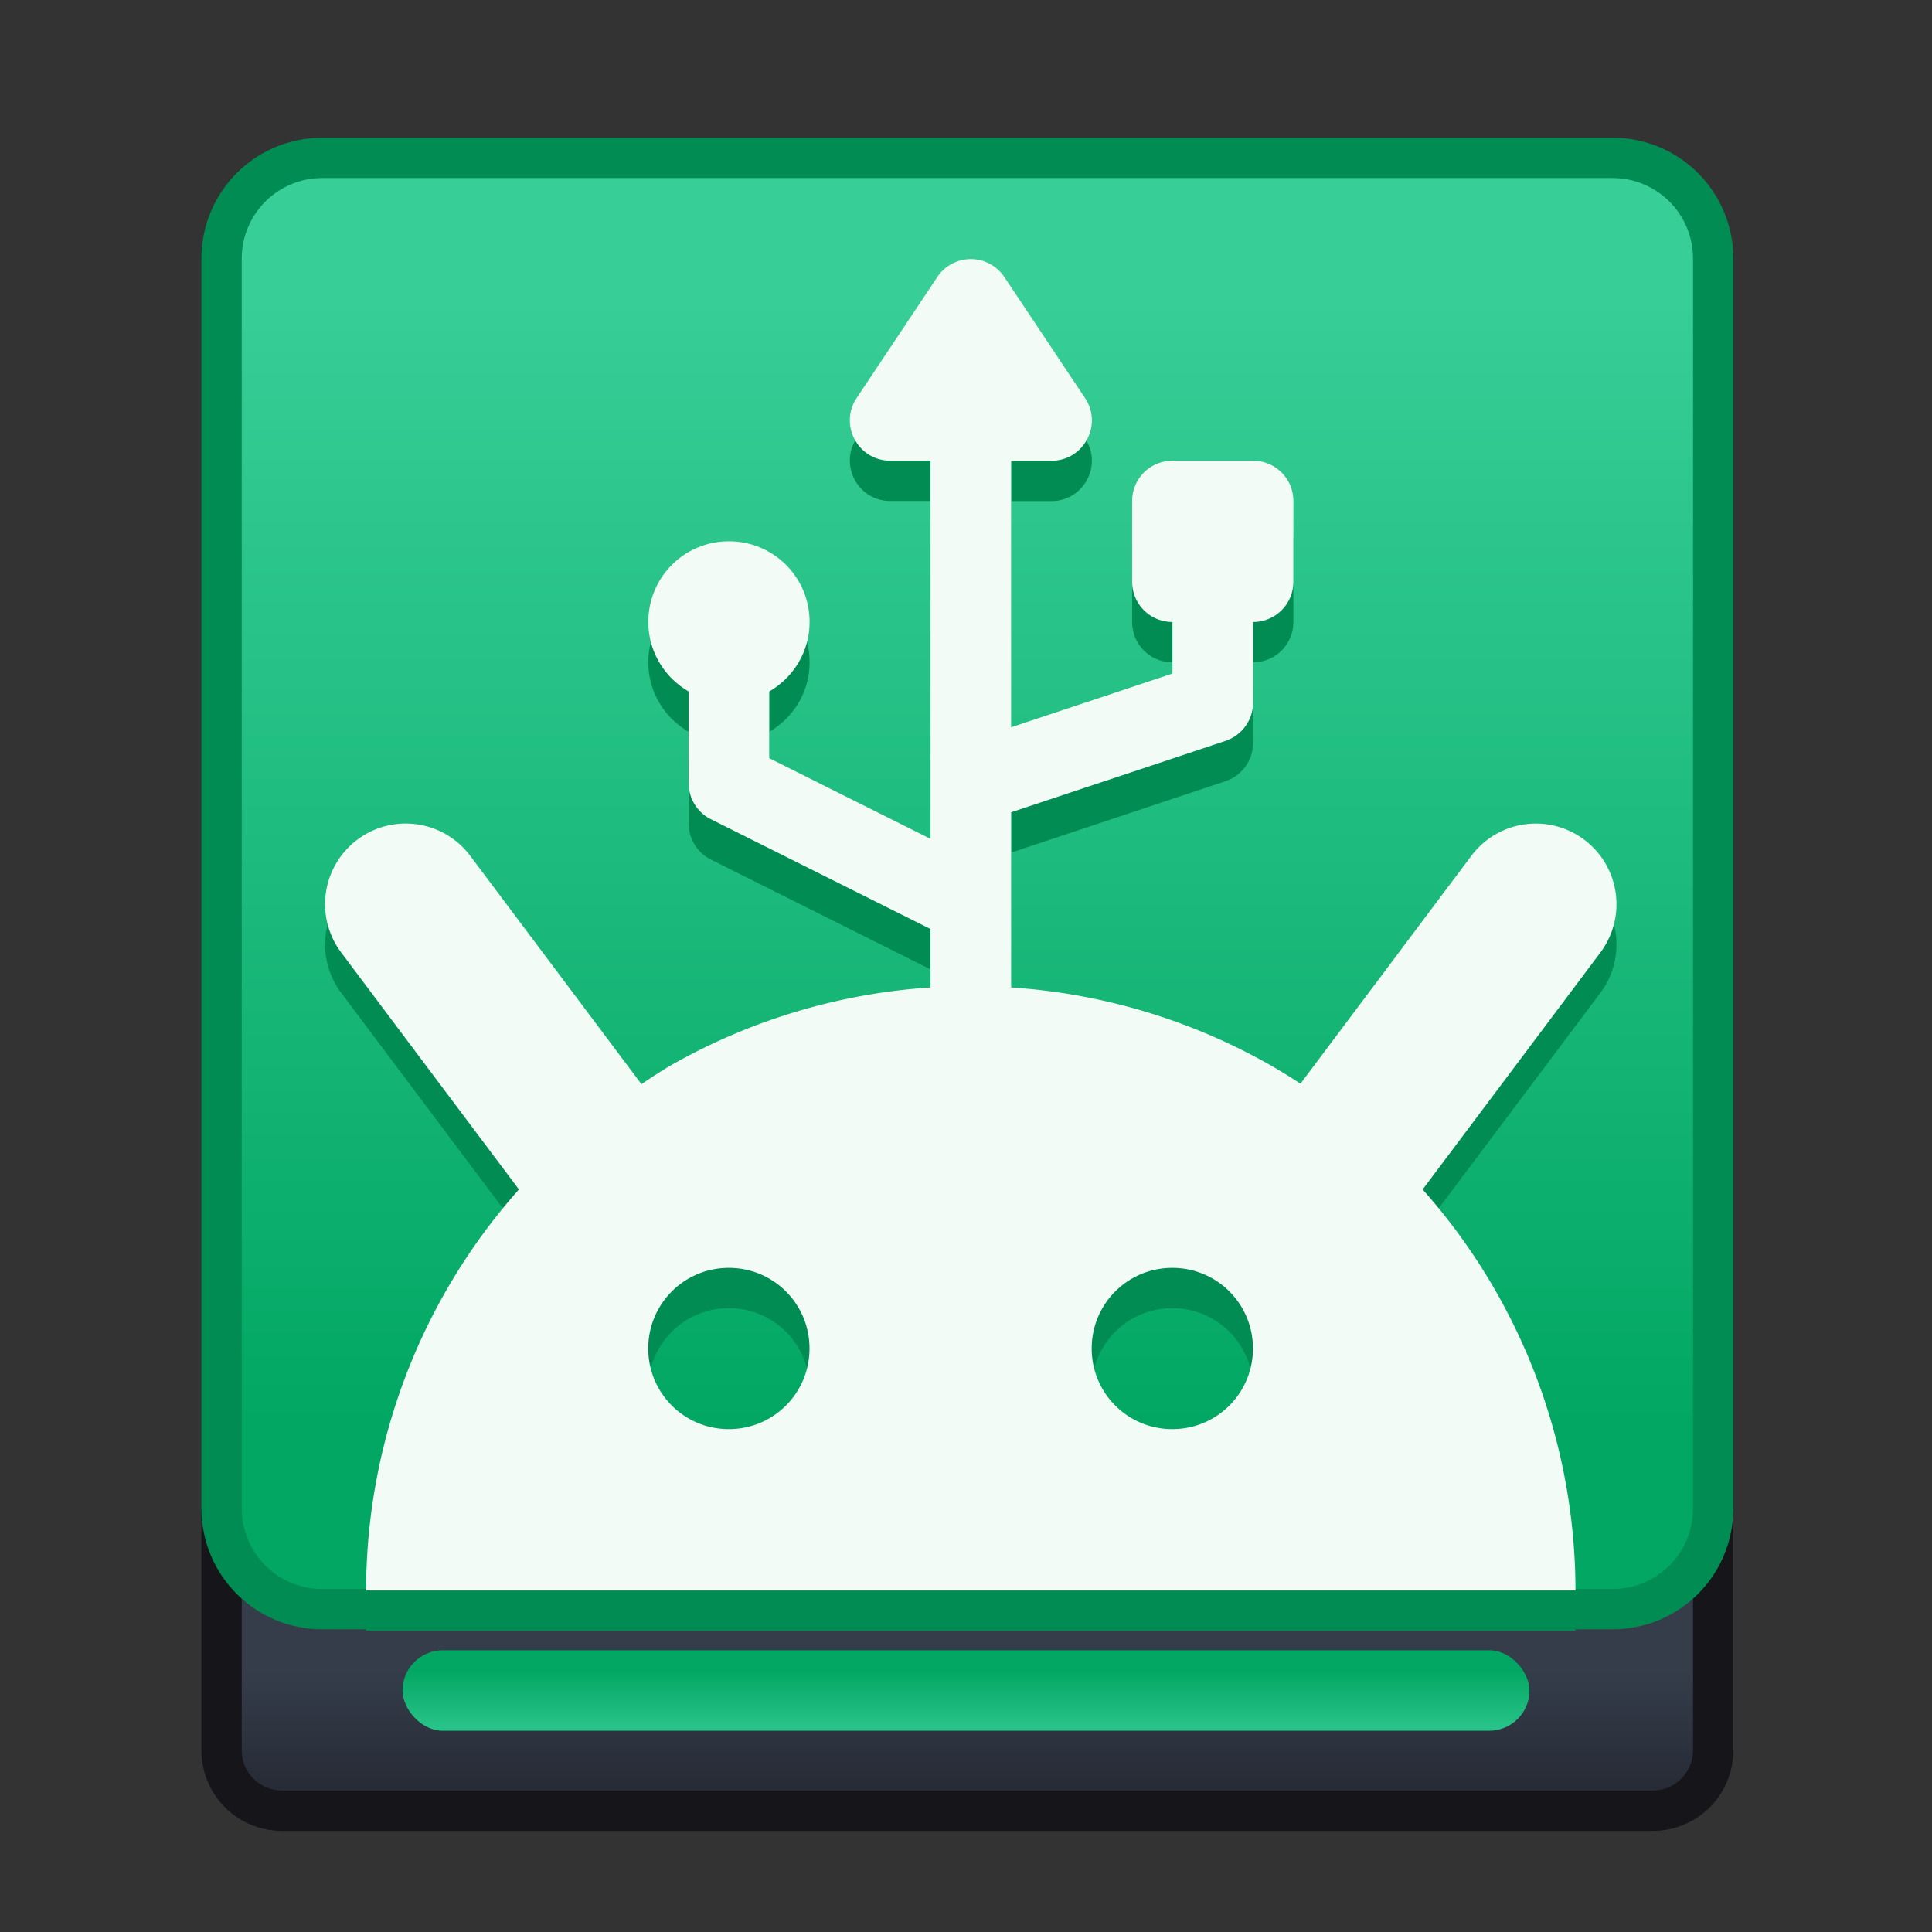 <?xml version="1.0" encoding="UTF-8" standalone="no"?>
<!-- Created with Inkscape (http://www.inkscape.org/) -->

<svg
   width="48"
   height="48"
   viewBox="0 0 12.7 12.7"
   version="1.1"
   id="svg8"
   inkscape:version="1.2 (dc2aedaf03, 2022-05-15)"
   sodipodi:docname="anbox.svg"
   xml:space="preserve"
   xmlns:inkscape="http://www.inkscape.org/namespaces/inkscape"
   xmlns:sodipodi="http://sodipodi.sourceforge.net/DTD/sodipodi-0.dtd"
   xmlns:xlink="http://www.w3.org/1999/xlink"
   xmlns="http://www.w3.org/2000/svg"
   xmlns:svg="http://www.w3.org/2000/svg"
   xmlns:rdf="http://www.w3.org/1999/02/22-rdf-syntax-ns#"
   xmlns:cc="http://creativecommons.org/ns#"
   xmlns:dc="http://purl.org/dc/elements/1.1/"><rect x="0" y="0" width="12.7" height="12.7" fill="#333333" stroke="none"/><defs
     id="defs2"><linearGradient
       id="0"
       gradientUnits="userSpaceOnUse"
       y1="545.14"
       x2="0"
       y2="518.14"><stop
         stop-color="#00a661"
         id="stop4164" /><stop
         offset="1"
         stop-color="#37ce97"
         id="stop4166" /></linearGradient><linearGradient
       inkscape:collect="always"
       id="linearGradient868"><stop
         style="stop-color:#37ce97;stop-opacity:1;"
         offset="0"
         id="stop864" /><stop
         style="stop-color:#02a763;stop-opacity:1;"
         offset="1"
         id="stop866" /></linearGradient><linearGradient
       id="linearGradient1384"
       inkscape:collect="always"><stop
         id="stop1380"
         offset="0"
         style="stop-color:#262b35;stop-opacity:1;" /><stop
         id="stop1382"
         offset="1"
         style="stop-color:#353d4b;stop-opacity:1;" /></linearGradient><linearGradient
       id="linearGradient1378"
       inkscape:collect="always"><stop
         id="stop1374"
         offset="0"
         style="stop-color:#02a763;stop-opacity:1;" /><stop
         id="stop1376"
         offset="1"
         style="stop-color:#37ce97;stop-opacity:1;" /></linearGradient><style
       type="text/css"
       id="current-color-scheme">
      .ColorScheme-Text {
        color:#122036;
      }
      </style><linearGradient
       inkscape:collect="always"
       xlink:href="#linearGradient1378"
       id="linearGradient1017"
       x1="17"
       y1="300.65"
       x2="17"
       y2="272.65"
       gradientUnits="userSpaceOnUse"
       gradientTransform="translate(0,-1)" /><style
       type="text/css"
       id="current-color-scheme-5">
      .ColorScheme-Text {
        color:#122036;
      }
      </style><linearGradient
       inkscape:collect="always"
       xlink:href="#linearGradient1384"
       id="linearGradient1319"
       gradientUnits="userSpaceOnUse"
       x1="9"
       y1="42"
       x2="9"
       y2="39"
       gradientTransform="translate(0,266.65)" /><style
       type="text/css"
       id="current-color-scheme-3">
      .ColorScheme-Text {
        color:#122036;
      }
      </style><linearGradient
       inkscape:collect="always"
       xlink:href="#linearGradient868"
       id="linearGradient870"
       x1="24"
       y1="309.65"
       x2="24"
       y2="307.65"
       gradientUnits="userSpaceOnUse"
       gradientTransform="matrix(0.265,0,0,0.265,7.9999999e-8,213.749)" /><style
       type="text/css"
       id="current-color-scheme-53">
      .ColorScheme-Text {
        color:#122036;
      }
      </style><style
       type="text/css"
       id="current-color-scheme-0">
      .ColorScheme-Text {
        color:#122036;
      }
      </style></defs><sodipodi:namedview
     id="base"
     pagecolor="#ffffff"
     bordercolor="#666666"
     borderopacity="1.0"
     inkscape:pageopacity="0.0"
     inkscape:pageshadow="2"
     inkscape:zoom="22.4"
     inkscape:cx="19.910714"
     inkscape:cy="28.549107"
     inkscape:document-units="px"
     inkscape:current-layer="layer1"
     showgrid="true"
     units="px"
     inkscape:showpageshadow="false"
     inkscape:snap-bbox="true"
     inkscape:bbox-paths="true"
     inkscape:bbox-nodes="true"
     inkscape:snap-bbox-edge-midpoints="true"
     inkscape:snap-bbox-midpoints="true"
     inkscape:object-paths="true"
     inkscape:snap-intersection-paths="true"
     inkscape:window-width="2160"
     inkscape:window-height="1337"
     inkscape:window-x="0"
     inkscape:window-y="0"
     inkscape:window-maximized="1"
     inkscape:pagecheckerboard="0"
     inkscape:deskcolor="#d1d1d1"
     showguides="false"><inkscape:grid
       type="xygrid"
       id="grid815" /></sodipodi:namedview><g
     inkscape:label="Capa 1"
     inkscape:groupmode="layer"
     id="layer1"
     transform="translate(0,-284.3)"><g
       id="g1066"
       transform="matrix(0.265,0,0,0.265,0.794,214.278)"><path
         style="opacity:1;fill:#15151a;fill-opacity:1;stroke:none;stroke-width:2;stroke-linecap:round;stroke-linejoin:round;stroke-miterlimit:4;stroke-dasharray:none;stroke-opacity:1"
         d="m 2,301.65 v 2 1 3 c 0,1.108 0.892,2 2,2 h 34 c 1.108,0 2,-0.892 2,-2 v -3 -1 -2 H 38 4 Z"
         id="rect979"
         inkscape:connector-curvature="0"
         sodipodi:nodetypes="cccsssscccccc" /><path
         style="opacity:1;fill:url(#linearGradient1319);fill-opacity:1;stroke:none;stroke-width:2;stroke-linecap:round;stroke-linejoin:round;stroke-miterlimit:4;stroke-dasharray:none;stroke-opacity:1"
         d="m 3,301.65 v 1 3 2 c 0,0.554 0.446,1 1,1 h 34 c 0.554,0 1,-0.446 1,-1 v -2 -3 -1 H 38 4 Z"
         id="rect981"
         inkscape:connector-curvature="0"
         sodipodi:nodetypes="cccsssscccccc" /><path
         style="opacity:1;fill:#008c52;fill-opacity:1;stroke:none;stroke-width:2;stroke-linecap:round;stroke-linejoin:round;stroke-miterlimit:4;stroke-dasharray:none;stroke-opacity:1"
         d="m 5,267.65 h 32 c 1.662,0 3,1.338 3,3 v 31 c 0,1.662 -1.338,3 -3,3 H 5 c -1.662,0 -3,-1.338 -3,-3 v -31 c 0,-1.662 1.338,-3 3,-3 z"
         id="rect975"
         inkscape:connector-curvature="0"
         sodipodi:nodetypes="sssssssss" /><path
         style="opacity:1;fill:url(#linearGradient1017);fill-opacity:1;stroke:none;stroke-width:2;stroke-linecap:round;stroke-linejoin:round;stroke-miterlimit:4;stroke-dasharray:none;stroke-opacity:1"
         d="m 5,268.65 c -1.108,0 -2,0.892 -2,2 v 31 c 0,1.108 0.892,2 2,2 h 32 c 1.108,0 2,-0.892 2,-2 v -31 c 0,-1.108 -0.892,-2 -2,-2 z"
         id="rect977"
         inkscape:connector-curvature="0"
         sodipodi:nodetypes="sssssssss" /></g><g
       id="layer1-7"
       inkscape:label="Capa 1"
       transform="matrix(0.265,0,0,0.265,2.1966666e-6,213.749)"><g
         transform="translate(35,-15)"
         id="g1535"><g
           transform="translate(-35,15)"
           id="g911"><g
             transform="translate(-24,-4)"
             id="g5422"><g
               inkscape:label="Capa 1"
               id="layer1-6-0"
               transform="matrix(1.467,0,0,1.467,24.533,-142.903)"><g
                 id="g1473-9"
                 transform="translate(31,2)" /></g><g
               inkscape:label="Capa 1"
               id="layer1-6-1"
               transform="matrix(1.467,0,0,1.467,24.733,-143.037)"><g
                 id="g1605-2"
                 style="opacity:0.98"
                 transform="translate(19,-12)"><g
                   transform="translate(-24,295.65)"
                   style="fill:none;fill-rule:evenodd;stroke:none;stroke-width:1;stroke-linejoin:round"
                   id="Page-1-6"><g
                     style="stroke:#333333;stroke-width:2"
                     id="Artboard-4-0"
                     transform="translate(-532,-115)"><g
                       id="12-6"
                       transform="translate(532,115)" /></g></g></g></g></g></g></g></g><rect
       style="fill:url(#linearGradient870);fill-opacity:1;stroke:none;stroke-width:0.529;stroke-linecap:round;stroke-linejoin:round;stroke-miterlimit:4;stroke-dasharray:none;stroke-opacity:1"
       id="rect862"
       width="7.408"
       height="0.529"
       x="2.646"
       y="295.148"
       ry="0.265" /><g
       transform="matrix(0.265,0,0,0.265,-10.848,212.691)"
       id="layer1-9-5-9"
       inkscape:label="Capa 1"
       style="fill:#008c52;fill-opacity:1"><g
         transform="translate(13,-7)"
         id="g1645-1-1"
         style="fill:#008c52;fill-opacity:1"><g
           inkscape:label="Capa 1"
           id="layer1-2-2-2"
           transform="translate(31,26)"
           style="fill:#008c52;fill-opacity:1" /><g
           id="g1176-7"
           style="fill:#008c52;fill-opacity:1"><path
             id="rect898-7-0"
             style="opacity:1;fill:#008c52;fill-opacity:1;stroke:none;stroke-width:2;stroke-linecap:round;stroke-linejoin:round;stroke-miterlimit:4;stroke-dasharray:none;stroke-dashoffset:0;stroke-opacity:1"
             d="m 52,284.65 c -0.328,0.006 -0.632,0.172 -0.814,0.445 l -2,3 c -0.443,0.665 0.033,1.555 0.832,1.555 h 1 v 8 1.381 l -4,-2 v -1.656 c 0.596,-0.346 1,-0.984 1,-1.725 0,-1.108 -0.892,-2 -2,-2 -1.108,0 -2,0.892 -2,2 0,0.741 0.404,1.379 1,1.725 v 2.275 c -2.5e-5,0.379 0.214,0.725 0.553,0.895 l 5.447,2.723 v 1.449 a 15,15 0 0 0 -6.502,1.967 15,15 0 0 0 -0.668,0.432 l -4.232,-5.643 a 2,2 0 0 0 -1.533,-0.82 2,2 0 0 0 -1.666,3.221 l 4.391,5.854 a 15,15 0 0 0 -3.791,9.947 h 15 15 a 15,15 0 0 0 -3.791,-9.947 l 4.391,-5.854 a 2,2 0 0 0 -1.525,-3.221 2,2 0 0 0 -1.674,0.82 l -4.223,5.631 a 15,15 0 0 0 -0.678,-0.42 15,15 0 0 0 -6.498,-1.967 v -2.066 -2.279 l 5.316,-1.771 c 0.408,-0.136 0.684,-0.519 0.684,-0.949 v -2 c 0.554,0 1,-0.446 1,-1 v -2 c 0,-0.554 -0.446,-1 -1,-1 h -2 c -0.554,0 -1,0.446 -1,1 v 2 c 0,0.554 0.446,1 1,1 v 1.279 l -4,1.332 v -6.611 h 1 c 0.799,-1.7e-4 1.275,-0.89 0.832,-1.555 l -2,-3 C 52.661,284.812 52.341,284.644 52,284.65 Z m -5.984,25.023 c 1.108,0 2,0.892 2,2 0,1.108 -0.892,2 -2,2 -1.108,0 -2,-0.892 -2,-2 0,-1.108 0.892,-2 2,-2 z m 11,0 c 1.108,0 2,0.892 2,2 0,1.108 -0.892,2 -2,2 -1.108,0 -2,-0.892 -2,-2 0,-1.108 0.892,-2 2,-2 z" /></g></g></g><g
       transform="matrix(0.265,0,0,0.265,-10.848,212.426)"
       id="layer1-9-5"
       inkscape:label="Capa 1"><g
         transform="translate(13,-7)"
         id="g1645-1"><g
           inkscape:label="Capa 1"
           id="layer1-2-2"
           transform="translate(31,26)" /><g
           id="g1176"><path
             id="rect898-7"
             style="opacity:1;fill:#f3fbf7;fill-opacity:1;stroke:none;stroke-width:2;stroke-linecap:round;stroke-linejoin:round;stroke-miterlimit:4;stroke-dasharray:none;stroke-dashoffset:0;stroke-opacity:1"
             d="m 52,284.65 c -0.328,0.006 -0.632,0.172 -0.814,0.445 l -2,3 c -0.443,0.665 0.033,1.555 0.832,1.555 h 1 v 8 1.381 l -4,-2 v -1.656 c 0.596,-0.346 1,-0.984 1,-1.725 0,-1.108 -0.892,-2 -2,-2 -1.108,0 -2,0.892 -2,2 0,0.741 0.404,1.379 1,1.725 v 2.275 c -2.5e-5,0.379 0.214,0.725 0.553,0.895 l 5.447,2.723 v 1.449 a 15,15 0 0 0 -6.502,1.967 15,15 0 0 0 -0.668,0.432 l -4.232,-5.643 a 2,2 0 0 0 -1.533,-0.82 2,2 0 0 0 -1.666,3.221 l 4.391,5.854 a 15,15 0 0 0 -3.791,9.947 h 15 15 a 15,15 0 0 0 -3.791,-9.947 l 4.391,-5.854 a 2,2 0 0 0 -1.525,-3.221 2,2 0 0 0 -1.674,0.82 l -4.223,5.631 a 15,15 0 0 0 -0.678,-0.42 15,15 0 0 0 -6.498,-1.967 v -2.066 -2.279 l 5.316,-1.771 c 0.408,-0.136 0.684,-0.519 0.684,-0.949 v -2 c 0.554,0 1,-0.446 1,-1 v -2 c 0,-0.554 -0.446,-1 -1,-1 h -2 c -0.554,0 -1,0.446 -1,1 v 2 c 0,0.554 0.446,1 1,1 v 1.279 l -4,1.332 v -6.611 h 1 c 0.799,-1.7e-4 1.275,-0.89 0.832,-1.555 l -2,-3 C 52.661,284.812 52.341,284.644 52,284.65 Z m -5.984,25.023 c 1.108,0 2,0.892 2,2 0,1.108 -0.892,2 -2,2 -1.108,0 -2,-0.892 -2,-2 0,-1.108 0.892,-2 2,-2 z m 11,0 c 1.108,0 2,0.892 2,2 0,1.108 -0.892,2 -2,2 -1.108,0 -2,-0.892 -2,-2 0,-1.108 0.892,-2 2,-2 z" /></g></g></g></g></svg>
